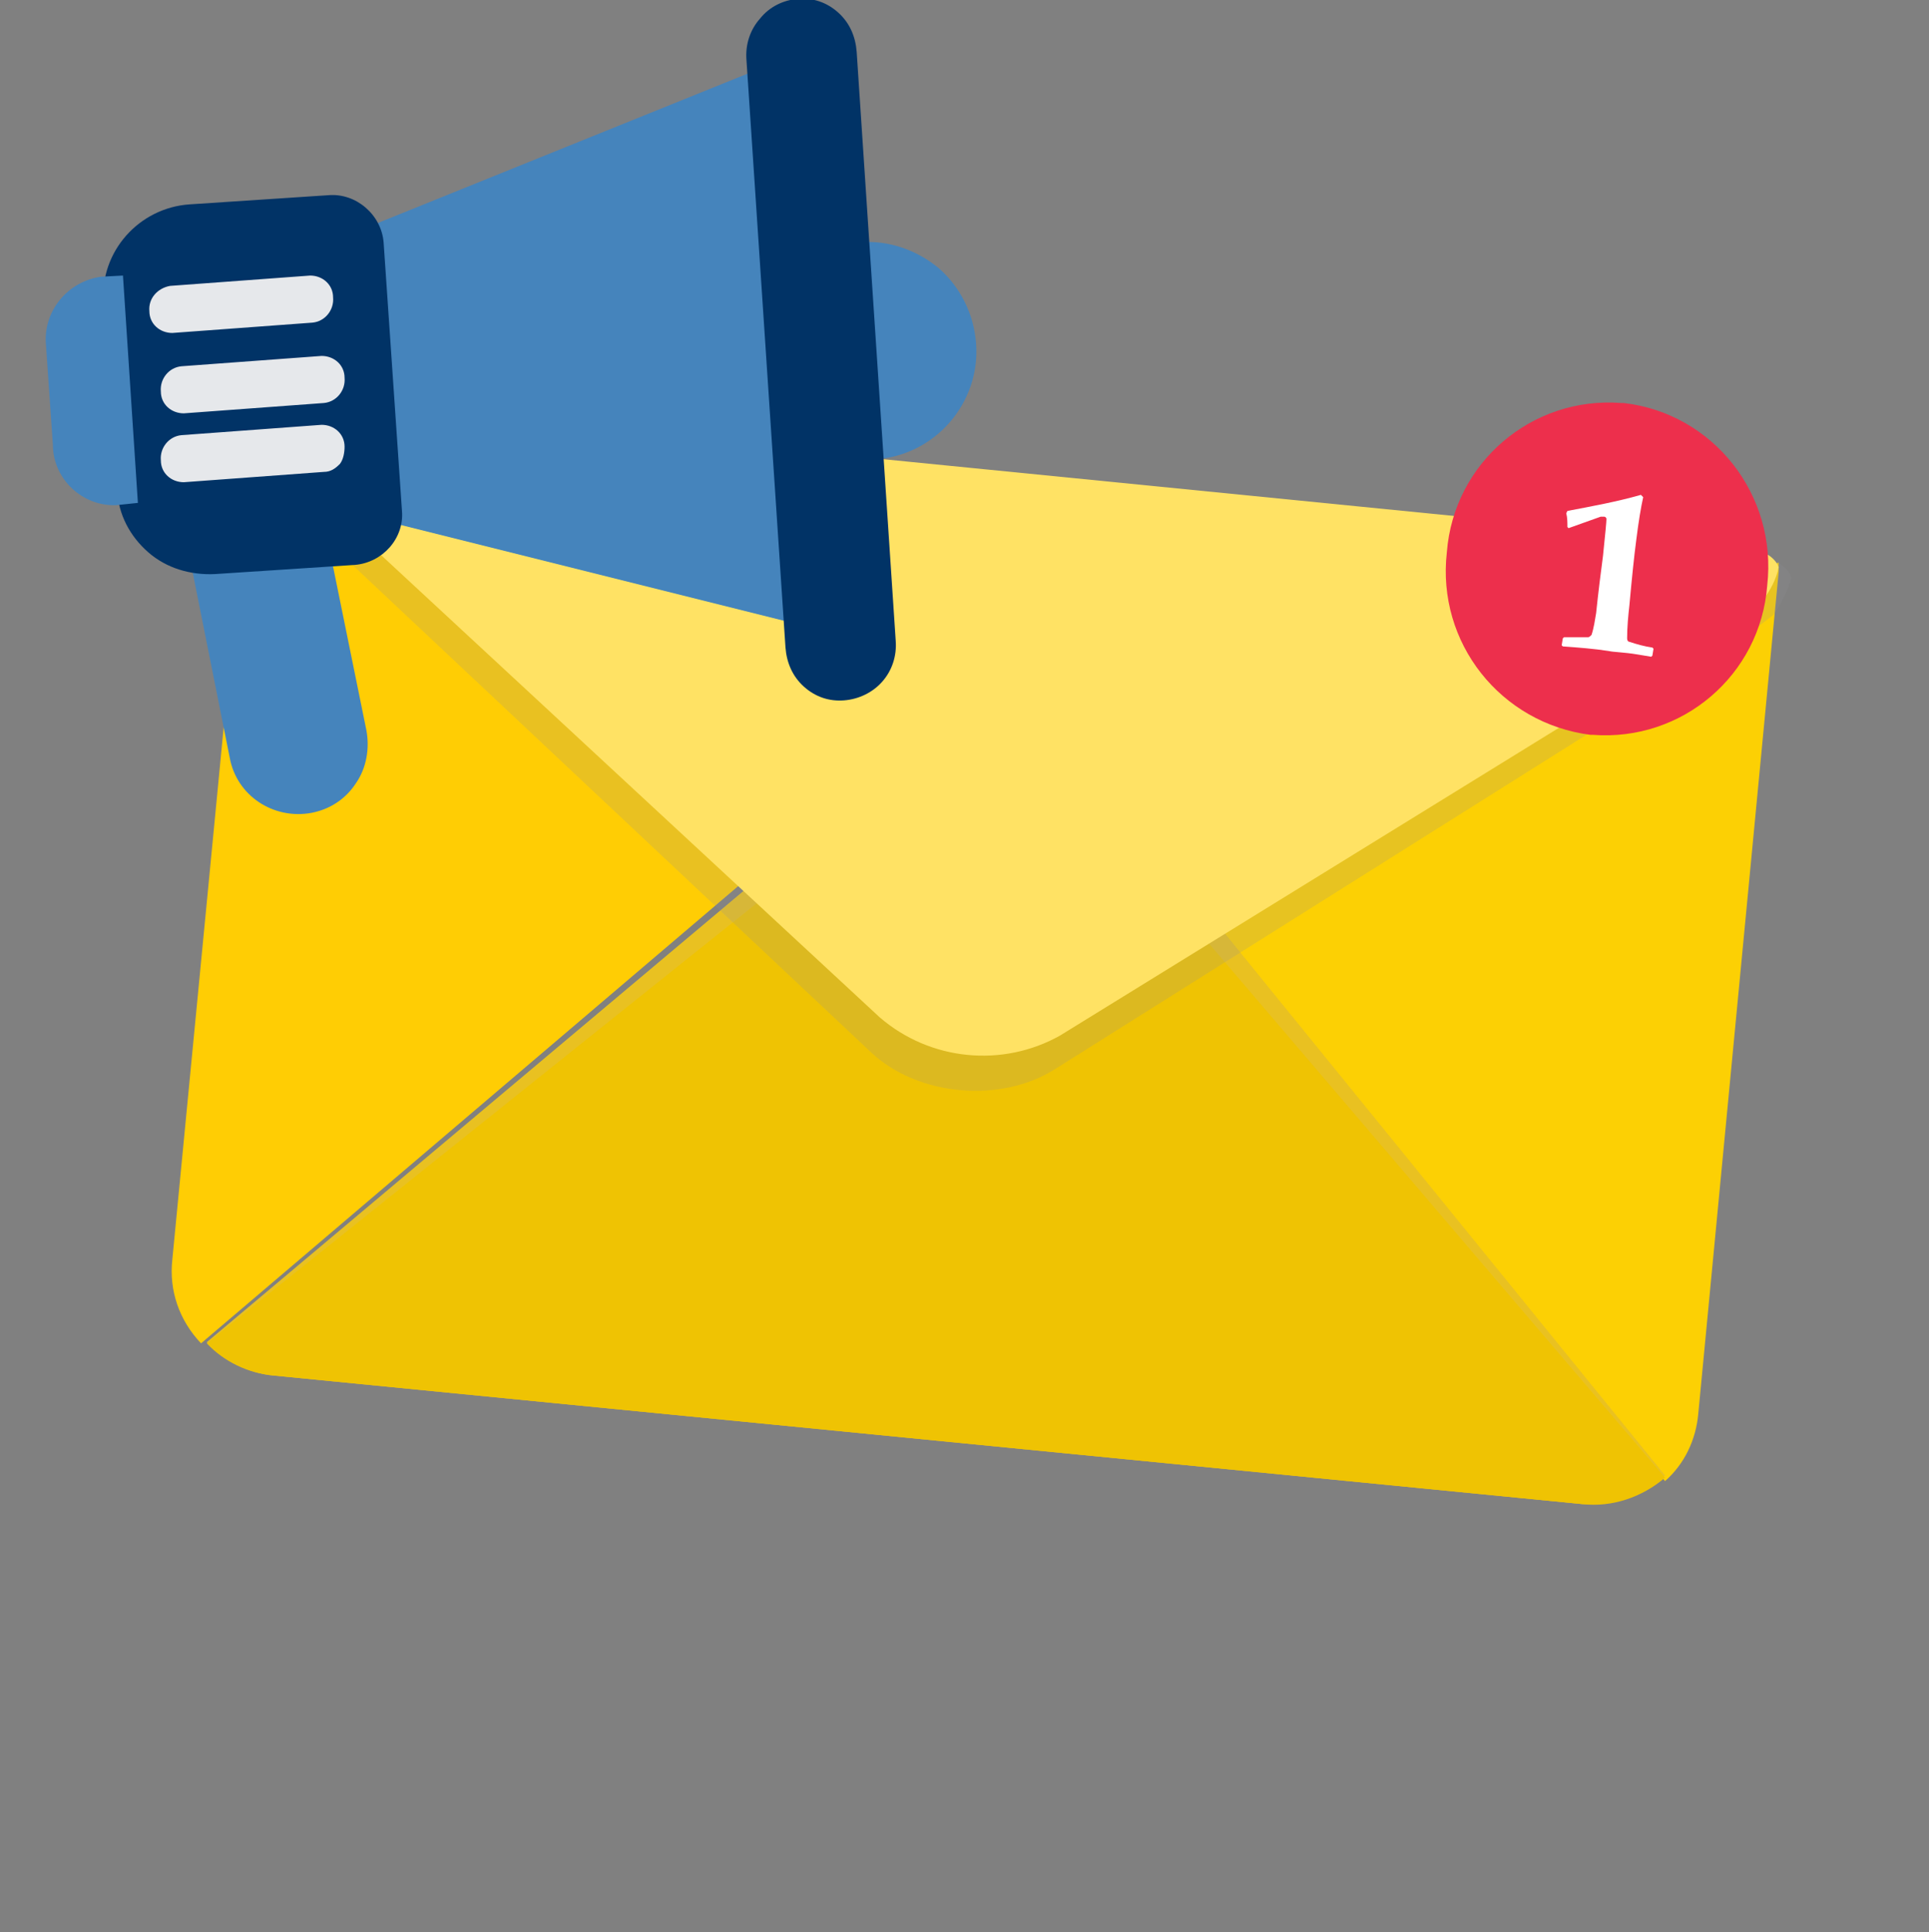 <?xml version="1.0" encoding="utf-8"?>
<!-- Generator: Adobe Illustrator 28.0.0, SVG Export Plug-In . SVG Version: 6.00 Build 0)  -->
<svg version="1.1" id="notification" xmlns="http://www.w3.org/2000/svg" xmlns:xlink="http://www.w3.org/1999/xlink" x="0px"
	 y="0px" viewBox="0 0 168 168.3" style="enable-background:new 0 0 168 168.3;" xml:space="preserve">
<rect x="0" y="0" width="168" height="168.3" fill="#808080" stroke="none"/>
<style type="text/css">
	.st0{display:none;fill:#D0E3EB;}
	.st1{display:none;fill:#AFCEDF;}
	.st2{fill:#FFCD04;}
	.st3{fill:#FCD004;}
	.st4{opacity:0.2;fill:#939598;enable-background:new    ;}
	.st5{fill:#EFC303;}
	.st6{fill:#FFE264;}
	.st7{fill:#4584BC;}
	.st8{fill:#013366;}
	.st9{fill:#E6E8EB;}
	.st10{fill:#ED2F4C;}
	.st11{fill:#FFFFFF;}
</style>
<g id="Group-5" transform="translate(0.009)">
	<circle id="Oval" class="st0" cx="84" cy="84.3" r="84"/>
	<path id="Path" class="st1" d="M114.8,51L79.4,89.1l-5.7-5.7L54,118.5l48.2,48.5c32-7.3,56.9-32.4,63.8-64.4L114.8,51z"/>
	<path id="Path-2" class="st2" d="M24.1,36c-0.3-0.1-0.7-0.3-0.9-0.5L22.3,35c-0.1,0.4-0.1,0.8-0.2,1.1L15,109.7
		c-0.3,2.7,0.6,5.3,2.5,7.3L78,65.5L24.1,36z"/>
	<path id="Path-3" class="st3" d="M147.9,123.1l7-73.3c0-0.3,0-0.6,0-0.8L96,68.1l49,60.9C146.7,127.5,147.7,125.4,147.9,123.1z"/>
	<path id="Path-4" class="st2" d="M95.7,67.8l-2-2.5c-3.2-3.9-8.9-4.5-12.8-1.3c0,0-0.1,0.1-0.1,0.1l-1.9,1.6L18,116.9
		c1.5,1.6,3.6,2.7,5.8,2.9l114,11.2c2.6,0.2,5.2-0.7,7.2-2.5L95.7,67.8z"/>
	<path id="Path-5" class="st4" d="M95.7,67.8l-2-2.5c-3.2-3.9-8.9-4.5-12.8-1.3c0,0-0.1,0.1-0.1,0.1l-1.9,1.6L18,116.9
		c1.5,1.6,3.6,2.7,5.8,2.9l114,11.2c2.6,0.2,5.2-0.7,7.2-2.5L95.7,67.8z"/>
	<path id="Path-6" class="st5" d="M95.4,70.6l-2-2.3c-3.3-3.8-9-4.4-12.9-1.3l-1.9,1.5L18,117c1.5,1.6,3.6,2.6,5.8,2.8l114,11.2
		c2.6,0.3,5.2-0.6,7.2-2.3L95.4,70.6z"/>
	<path id="Path-7" class="st4" d="M154.5,53.5c-0.5,0.4-1,0.8-1.6,1.2l-4.1,2.6L91.9,93.1c-4.7,3-11.9,2.4-16-1.4L27.6,46.3L24.1,43
		c-0.5-0.4-0.9-0.9-1.3-1.4c-0.5-1-0.7-2.1-0.8-3.3c0.6-1,2.2-1.5,4.9-1.3l124.6,11.2c2.7,0.2,4.2,1,4.5,2.1
		C155.7,51.5,155.1,52.5,154.5,53.5z"/>
	<path id="Path-8" class="st6" d="M153.5,52.3c-0.5,0.4-1,0.8-1.6,1.1l-4,2.5L92.3,90.2c-5,2.8-11.3,2.2-15.7-1.6L28.6,44.1
		l-3.5-3.2c-0.5-0.4-0.9-0.9-1.3-1.4c-0.5-1-0.8-2.1-0.9-3.2c0.5-1,2.2-1.4,4.8-1.2l122.7,12.2c2.6,0.3,4.1,1,4.5,2.1
		C154.7,50.4,154.2,51.4,153.5,52.3z"/>
	<path id="Path-9" class="st7" d="M28.5,46.9l3.4,16.7c0.3,1.6,0,3.3-0.9,4.6c-0.9,1.4-2.3,2.3-3.9,2.6l0,0
		c-3.3,0.6-6.5-1.5-7.1-4.8c0,0,0,0,0,0L16,46L28.5,46.9z"/>
	<path id="Path-10" class="st7" d="M85,29.9c0.4,5.2-3.6,9.8-8.8,10.1c-5.2,0.4-9.8-3.6-10.1-8.8c-0.4-5.2,3.6-9.8,8.8-10.1
		c2.5-0.2,5,0.7,6.9,2.3C83.6,25,84.8,27.3,85,29.9z"/>
	<path id="Path-11" class="st7" d="M72,55L29.6,44.4l-1.6-23L68.6,5L72,55z"/>
	<path id="Path-12" class="st8" d="M16.5,17.8L28.6,17c2.4-0.2,4.6,1.7,4.8,4.1L35,44.5c0.2,2.4-1.7,4.5-4.1,4.7c0,0,0,0,0,0
		L18.7,50c-2.1,0.1-4.2-0.5-5.8-1.9c-1.6-1.4-2.6-3.3-2.7-5.4L9,26.3C8.7,21.9,12.1,18.1,16.5,17.8C16.5,17.8,16.5,17.8,16.5,17.8z"
		/>
	<path id="Path-13" class="st9" d="M27.2,28.1L15,29c-1.1,0-2-0.8-2-1.9c0,0,0,0,0,0l0,0c-0.1-1.1,0.7-2,1.8-2.2L27,24
		c1.1,0,2,0.8,2,1.9c0,0,0,0,0,0l0,0C29.1,27,28.3,28,27.2,28.1L27.2,28.1z"/>
	<path id="Path-14" class="st9" d="M28.2,35.1L16,36c-1.1,0-2-0.8-2-1.9c0,0,0,0,0,0l0,0c-0.1-1.1,0.7-2.1,1.8-2.2L28,31
		c1.1,0,2,0.8,2,1.9c0,0,0,0,0,0l0,0C30.1,34,29.3,35,28.2,35.1L28.2,35.1z"/>
	<path id="Path-15" class="st9" d="M28.2,41.1L16,42c-1.1,0-2-0.8-2-1.9c0,0,0,0,0,0l0,0c-0.1-1.1,0.7-2.1,1.8-2.2L28,37
		c1.1,0,2,0.8,2,1.9c0,0,0,0,0,0l0,0c0,0.5-0.1,1.1-0.4,1.5C29.2,40.8,28.8,41.1,28.2,41.1L28.2,41.1z"/>
	<path id="Path-16" class="st8" d="M73.5,61L73.5,61c-1.3,0.1-2.5-0.3-3.5-1.2c-1-0.9-1.5-2.1-1.6-3.4L65,5.2
		c-0.1-1.3,0.3-2.6,1.2-3.6c0.8-1,2-1.6,3.3-1.7l0,0c1.3-0.1,2.5,0.3,3.5,1.2c1,0.9,1.5,2.1,1.6,3.4L78,55.8
		c0.1,1.3-0.3,2.6-1.2,3.6C76,60.3,74.8,60.9,73.5,61z"/>
	<path id="Path-17" class="st10" d="M153.9,51c-0.6,7.8-7.4,13.6-15.2,13c-0.1,0-0.1,0-0.2,0c-7.8-1-13.4-8-12.5-15.9
		c0.6-7.8,7.4-13.6,15.2-13c0.1,0,0.1,0,0.2,0C149.2,36,154.8,43.1,153.9,51z"/>
	<path id="Path-18" class="st11" d="M136.1,56.3l-0.1-0.1l0.1-0.6l0.1-0.1c1.3,0,2,0,2.1,0c0.1,0,0.2-0.1,0.3-0.2
		c0.2-0.6,0.3-1.3,0.4-1.9c0.2-1.9,0.4-3.5,0.6-5c0.2-1.9,0.3-3,0.3-3.2c0-0.1-0.1-0.2-0.2-0.2c-0.1,0-0.2,0-0.3,0l-2.8,1l-0.1-0.1
		c0-0.4,0-0.8-0.1-1.2l0.1-0.2c2.1-0.4,4.3-0.8,6.4-1.4l0.2,0.2c-0.2,0.9-0.4,2.1-0.6,3.7c-0.2,1.5-0.4,3.5-0.6,5.7
		c-0.1,0.9-0.2,1.9-0.2,2.9c0,0.2,0.1,0.3,0.2,0.3c0.6,0.2,1.3,0.4,2,0.5l0.1,0.1l-0.1,0.6l-0.1,0.1l-1.2-0.2
		c-1.2-0.2-2.1-0.2-2.5-0.3C138.8,56.5,137.5,56.4,136.1,56.3z"/>
	<path id="Path-19" class="st7" d="M8.8,24.1l1.9-0.1L12,43.8L10.1,44c-2.9,0.1-5.4-2.2-5.5-5.1c0,0,0,0,0-0.1L4,30.1
		C3.7,27.1,5.9,24.5,8.8,24.1z"/>
</g>
</svg>

